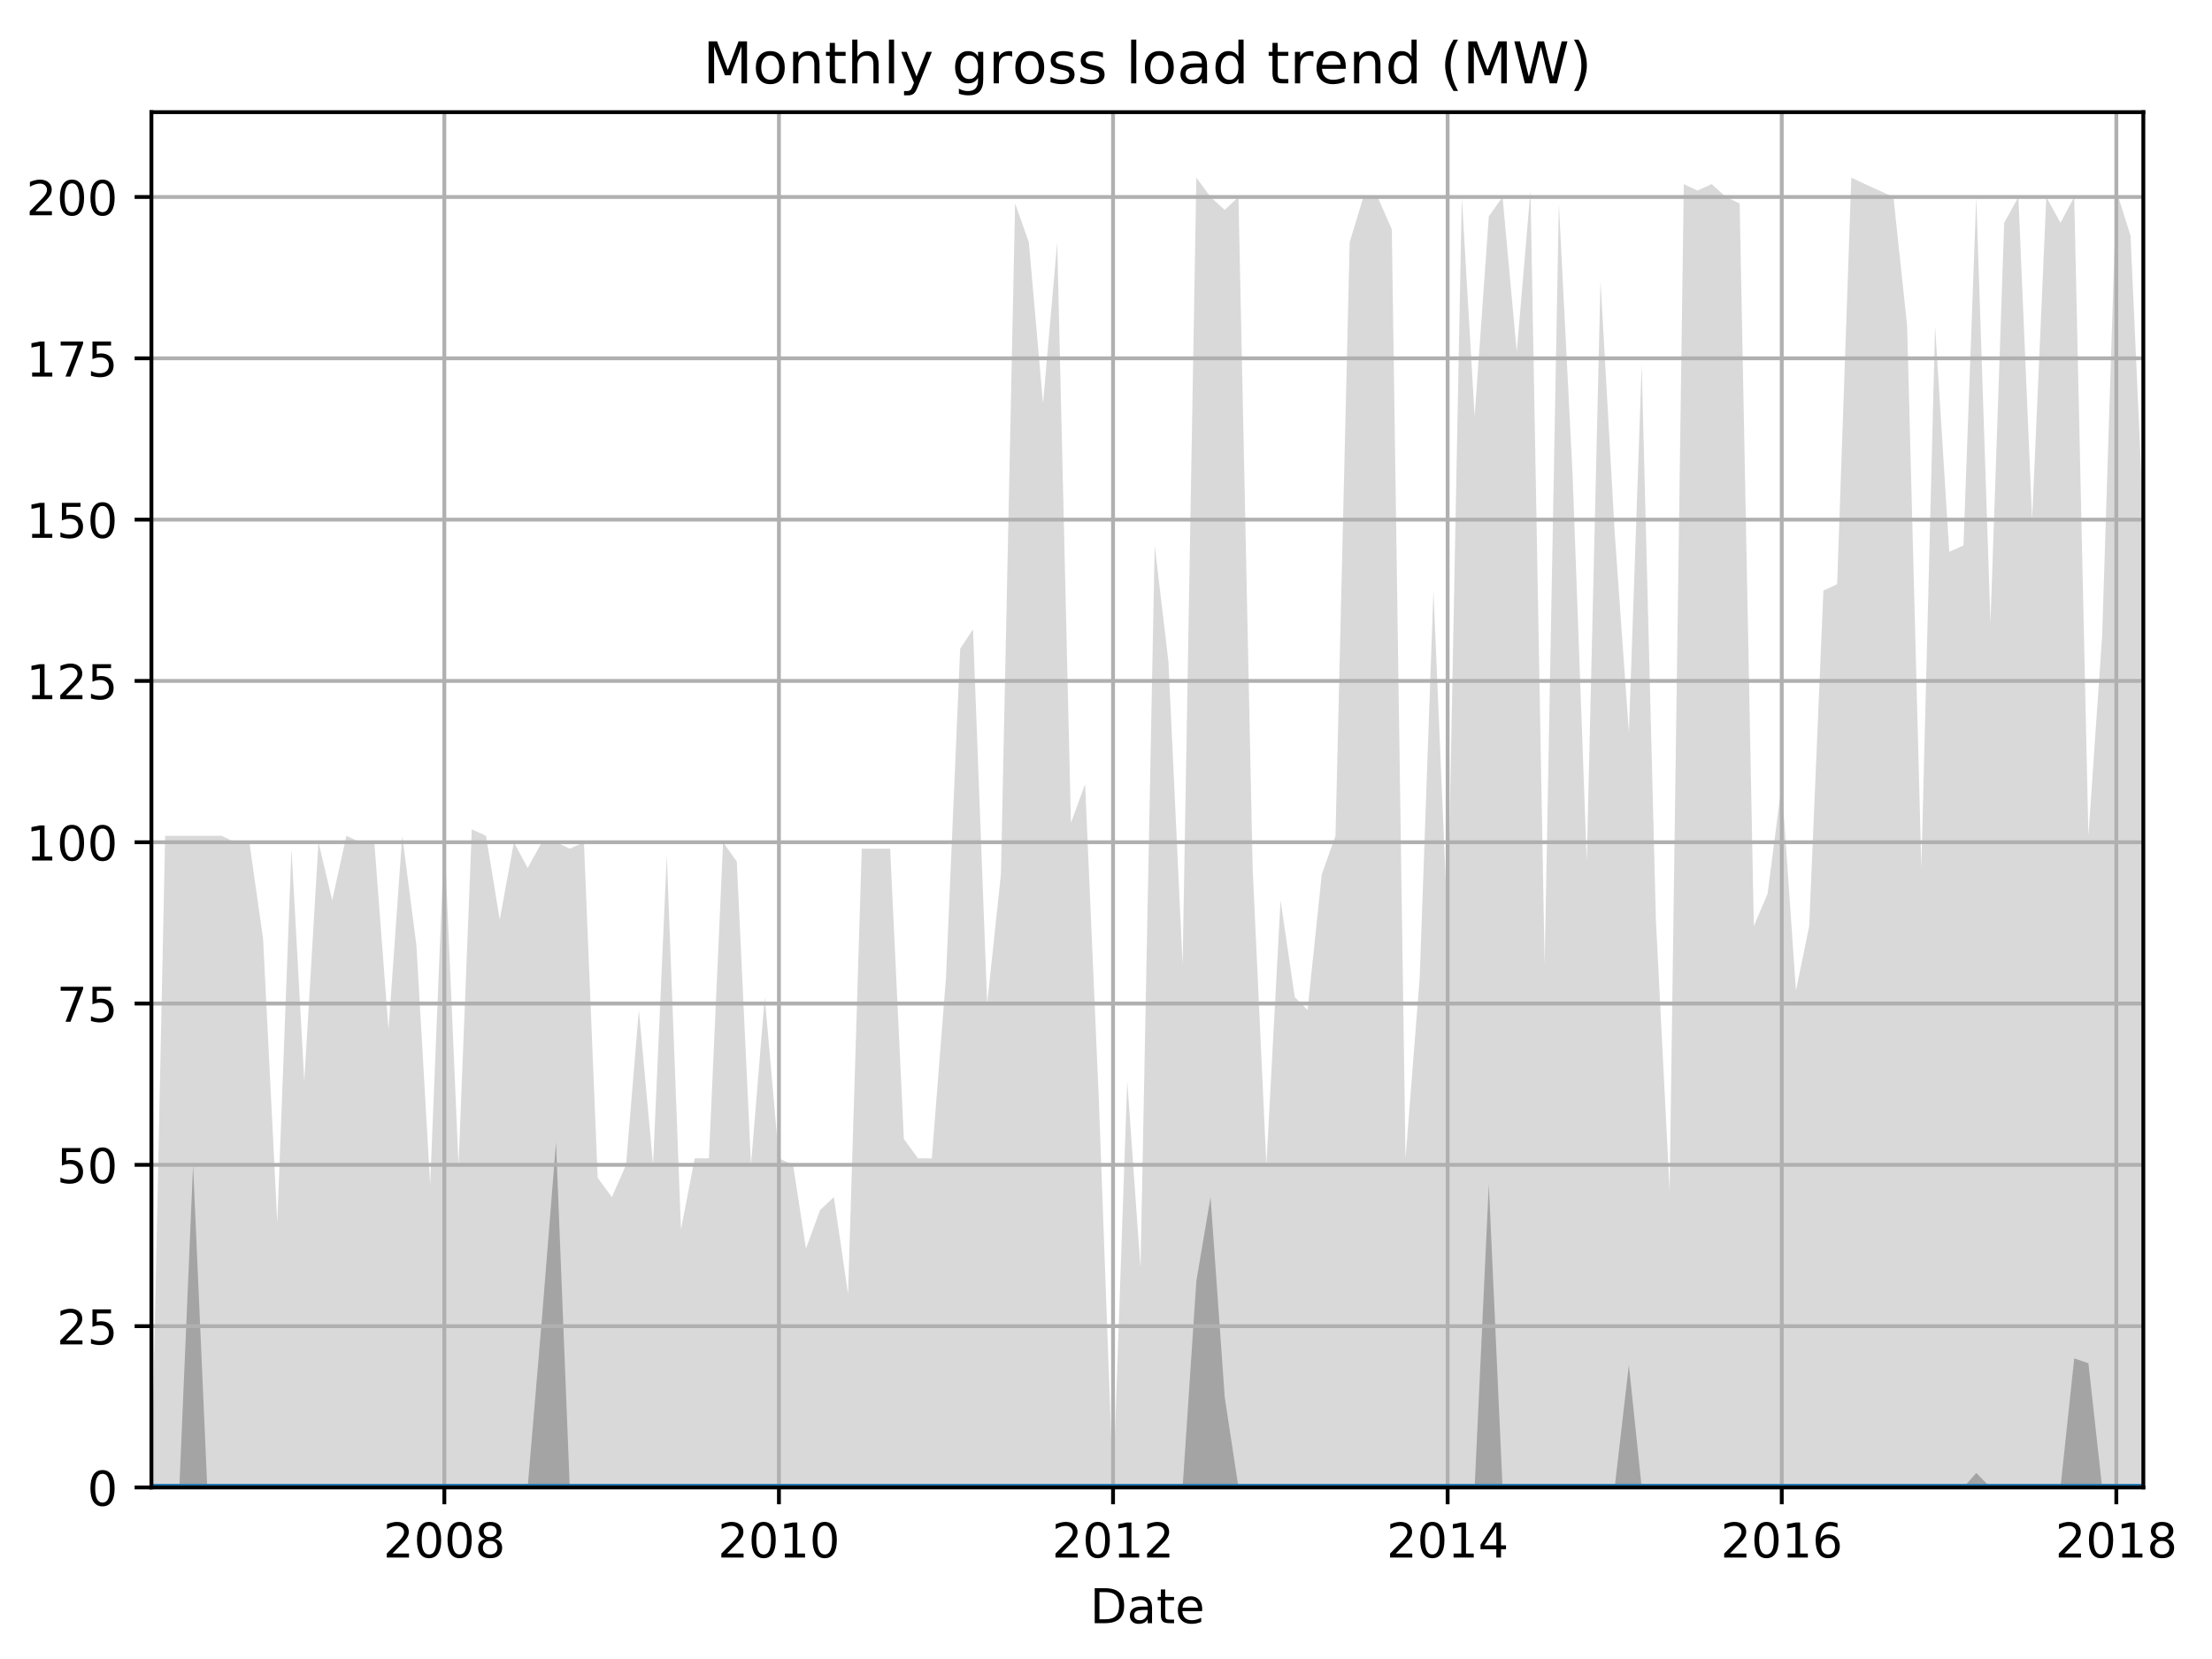 <?xml version="1.0" encoding="utf-8" standalone="no"?>
<!DOCTYPE svg PUBLIC "-//W3C//DTD SVG 1.1//EN"
  "http://www.w3.org/Graphics/SVG/1.1/DTD/svg11.dtd">
<!-- Created with matplotlib (http://matplotlib.org/) -->
<svg height="345.6pt" version="1.1" viewBox="0 0 460.8 345.6" width="460.8pt" xmlns="http://www.w3.org/2000/svg" xmlns:xlink="http://www.w3.org/1999/xlink">
 <defs>
  <style type="text/css">
*{stroke-linecap:butt;stroke-linejoin:round;}
  </style>
 </defs>
 <g id="figure_1">
  <g id="patch_1">
   <path d="M 0 345.6 
L 460.8 345.6 
L 460.8 0 
L 0 0 
z
" style="fill:none;"/>
  </g>
  <g id="axes_1">
   <g id="patch_2">
    <path d="M 31.543 309.863 
L 446.496 309.863 
L 446.496 23.365 
L 31.543 23.365 
z
" style="fill:none;"/>
   </g>
   <g id="PolyCollection_1">
    <path clip-path="url(#pfaa7cd0b8b)" d="M 31.543 309.863 
L 31.543 309.863 
L 34.403 309.863 
L 37.359 309.863 
L 40.22 309.863 
L 43.175 309.863 
L 46.131 309.863 
L 48.992 309.863 
L 51.947 309.863 
L 54.808 309.863 
L 57.764 309.863 
L 60.719 309.863 
L 63.389 309.863 
L 66.345 309.863 
L 69.205 309.863 
L 72.161 309.863 
L 75.022 309.863 
L 77.977 309.863 
L 80.933 309.863 
L 83.793 309.863 
L 86.749 309.863 
L 89.61 309.863 
L 92.565 309.863 
L 95.521 309.863 
L 98.286 309.863 
L 101.242 309.863 
L 104.103 309.863 
L 107.058 309.863 
L 109.919 309.863 
L 112.875 309.863 
L 115.83 309.863 
L 118.691 309.863 
L 121.646 309.863 
L 124.507 309.863 
L 127.463 309.863 
L 130.418 309.863 
L 133.088 309.863 
L 136.044 309.863 
L 138.904 309.863 
L 141.86 309.863 
L 144.721 309.863 
L 147.676 309.863 
L 150.632 309.863 
L 153.493 309.863 
L 156.448 309.863 
L 159.309 309.863 
L 162.265 309.863 
L 165.22 309.863 
L 167.89 309.863 
L 170.846 309.863 
L 173.706 309.863 
L 176.662 309.863 
L 179.522 309.863 
L 182.478 309.863 
L 185.434 309.863 
L 188.294 309.863 
L 191.25 309.863 
L 194.111 309.863 
L 197.066 309.863 
L 200.022 309.863 
L 202.692 309.863 
L 205.648 309.863 
L 208.508 309.863 
L 211.464 309.863 
L 214.324 309.863 
L 217.28 309.863 
L 220.236 309.863 
L 223.096 309.863 
L 226.052 309.863 
L 228.913 309.863 
L 231.868 309.863 
L 234.824 309.863 
L 237.589 309.863 
L 240.545 309.863 
L 243.405 309.863 
L 246.361 309.863 
L 249.222 309.863 
L 252.177 309.863 
L 255.133 309.863 
L 257.994 309.863 
L 260.949 309.863 
L 263.81 309.863 
L 266.766 309.863 
L 269.721 309.863 
L 272.391 309.863 
L 275.347 309.863 
L 278.207 309.863 
L 281.163 309.863 
L 284.023 309.863 
L 286.979 309.863 
L 289.935 309.863 
L 292.795 309.863 
L 295.751 309.863 
L 298.612 309.863 
L 301.567 309.863 
L 304.523 309.863 
L 307.193 309.863 
L 310.149 309.863 
L 313.009 309.863 
L 315.965 309.863 
L 318.825 309.863 
L 321.781 309.863 
L 324.737 309.863 
L 327.597 309.863 
L 330.553 309.863 
L 333.414 309.863 
L 336.369 309.863 
L 339.325 309.863 
L 341.995 309.863 
L 344.951 309.863 
L 347.811 309.863 
L 350.767 309.863 
L 353.627 309.863 
L 356.583 309.863 
L 359.539 309.863 
L 362.399 309.863 
L 365.355 309.863 
L 368.215 309.863 
L 371.171 309.863 
L 374.127 309.863 
L 376.892 309.863 
L 379.848 309.863 
L 382.708 309.863 
L 385.664 309.863 
L 388.524 309.863 
L 391.48 309.863 
L 394.436 309.863 
L 397.296 309.863 
L 400.252 309.863 
L 403.113 309.863 
L 406.068 309.863 
L 409.024 309.863 
L 411.694 309.863 
L 414.65 309.863 
L 417.51 309.863 
L 420.466 309.863 
L 423.326 309.863 
L 426.282 309.863 
L 429.238 309.863 
L 432.098 309.863 
L 435.054 309.863 
L 437.915 309.863 
L 440.87 309.863 
L 443.826 309.863 
L 446.496 309.863 
L 446.496 108.246 
L 446.496 108.246 
L 443.826 49.105 
L 440.87 39.696 
L 437.915 132.44 
L 435.054 174.108 
L 432.098 41.04 
L 429.238 46.417 
L 426.282 41.04 
L 423.326 108.246 
L 420.466 41.04 
L 417.51 46.417 
L 414.65 129.752 
L 411.694 41.04 
L 409.024 113.622 
L 406.068 114.967 
L 403.113 67.923 
L 400.252 180.828 
L 397.296 67.923 
L 394.436 41.04 
L 391.48 39.696 
L 388.524 38.352 
L 385.664 37.008 
L 382.708 121.687 
L 379.848 123.031 
L 376.892 192.925 
L 374.127 206.367 
L 371.171 163.355 
L 368.215 186.205 
L 365.355 192.925 
L 362.399 42.384 
L 359.539 41.04 
L 356.583 38.352 
L 353.627 39.696 
L 350.767 38.352 
L 347.811 248.034 
L 344.951 191.581 
L 341.995 75.987 
L 339.325 152.602 
L 336.369 110.934 
L 333.414 58.514 
L 330.553 179.484 
L 327.597 98.837 
L 324.737 42.384 
L 321.781 200.99 
L 318.825 39.696 
L 315.965 73.299 
L 313.009 41.04 
L 310.149 45.073 
L 307.193 86.74 
L 304.523 41.04 
L 301.567 192.925 
L 298.612 123.031 
L 295.751 203.678 
L 292.795 241.314 
L 289.935 47.761 
L 286.979 41.04 
L 284.023 41.04 
L 281.163 50.449 
L 278.207 174.108 
L 275.347 182.172 
L 272.391 210.399 
L 269.721 207.711 
L 266.766 187.549 
L 263.81 242.658 
L 260.949 180.828 
L 257.994 41.04 
L 255.133 43.728 
L 252.177 41.04 
L 249.222 37.008 
L 246.361 200.99 
L 243.405 137.817 
L 240.545 113.622 
L 237.589 264.164 
L 234.824 225.184 
L 231.868 309.863 
L 228.913 229.217 
L 226.052 163.355 
L 223.096 171.419 
L 220.236 50.449 
L 217.28 84.052 
L 214.324 50.449 
L 211.464 42.384 
L 208.508 182.172 
L 205.648 209.055 
L 202.692 131.096 
L 200.022 135.128 
L 197.066 203.678 
L 194.111 241.314 
L 191.25 241.314 
L 188.294 237.281 
L 185.434 176.796 
L 182.478 176.796 
L 179.522 176.796 
L 176.662 269.54 
L 173.706 249.378 
L 170.846 252.066 
L 167.89 260.131 
L 165.22 242.658 
L 162.265 241.314 
L 159.309 207.711 
L 156.448 242.658 
L 153.493 179.484 
L 150.632 175.452 
L 147.676 241.314 
L 144.721 241.314 
L 141.86 256.099 
L 138.904 178.14 
L 136.044 242.658 
L 133.088 210.399 
L 130.418 242.658 
L 127.463 249.378 
L 124.507 245.346 
L 121.646 175.452 
L 118.691 176.796 
L 115.83 175.452 
L 112.875 175.452 
L 109.919 180.828 
L 107.058 175.452 
L 104.103 191.581 
L 101.242 174.108 
L 98.286 172.764 
L 95.521 242.658 
L 92.565 174.108 
L 89.61 246.69 
L 86.749 196.958 
L 83.793 174.108 
L 80.933 214.431 
L 77.977 175.452 
L 75.022 175.452 
L 72.161 174.108 
L 69.205 187.549 
L 66.345 175.452 
L 63.389 225.184 
L 60.719 176.796 
L 57.764 254.755 
L 54.808 195.614 
L 51.947 175.452 
L 48.992 175.452 
L 46.131 174.108 
L 43.175 174.108 
L 40.22 174.108 
L 37.359 174.108 
L 34.403 174.108 
L 31.543 309.863 
z
" style="fill:#808080;fill-opacity:0.3;"/>
   </g>
   <g id="PolyCollection_2">
    <path clip-path="url(#pfaa7cd0b8b)" d="M 31.543 309.863 
L 31.543 309.863 
L 34.403 309.863 
L 37.359 309.863 
L 40.22 309.863 
L 43.175 309.863 
L 46.131 309.863 
L 48.992 309.863 
L 51.947 309.863 
L 54.808 309.863 
L 57.764 309.863 
L 60.719 309.863 
L 63.389 309.863 
L 66.345 309.863 
L 69.205 309.863 
L 72.161 309.863 
L 75.022 309.863 
L 77.977 309.863 
L 80.933 309.863 
L 83.793 309.863 
L 86.749 309.863 
L 89.61 309.863 
L 92.565 309.863 
L 95.521 309.863 
L 98.286 309.863 
L 101.242 309.863 
L 104.103 309.863 
L 107.058 309.863 
L 109.919 309.863 
L 112.875 309.863 
L 115.83 309.863 
L 118.691 309.863 
L 121.646 309.863 
L 124.507 309.863 
L 127.463 309.863 
L 130.418 309.863 
L 133.088 309.863 
L 136.044 309.863 
L 138.904 309.863 
L 141.86 309.863 
L 144.721 309.863 
L 147.676 309.863 
L 150.632 309.863 
L 153.493 309.863 
L 156.448 309.863 
L 159.309 309.863 
L 162.265 309.863 
L 165.22 309.863 
L 167.89 309.863 
L 170.846 309.863 
L 173.706 309.863 
L 176.662 309.863 
L 179.522 309.863 
L 182.478 309.863 
L 185.434 309.863 
L 188.294 309.863 
L 191.25 309.863 
L 194.111 309.863 
L 197.066 309.863 
L 200.022 309.863 
L 202.692 309.863 
L 205.648 309.863 
L 208.508 309.863 
L 211.464 309.863 
L 214.324 309.863 
L 217.28 309.863 
L 220.236 309.863 
L 223.096 309.863 
L 226.052 309.863 
L 228.913 309.863 
L 231.868 309.863 
L 234.824 309.863 
L 237.589 309.863 
L 240.545 309.863 
L 243.405 309.863 
L 246.361 309.863 
L 249.222 309.863 
L 252.177 309.863 
L 255.133 309.863 
L 257.994 309.863 
L 260.949 309.863 
L 263.81 309.863 
L 266.766 309.863 
L 269.721 309.863 
L 272.391 309.863 
L 275.347 309.863 
L 278.207 309.863 
L 281.163 309.863 
L 284.023 309.863 
L 286.979 309.863 
L 289.935 309.863 
L 292.795 309.863 
L 295.751 309.863 
L 298.612 309.863 
L 301.567 309.863 
L 304.523 309.863 
L 307.193 309.863 
L 310.149 309.863 
L 313.009 309.863 
L 315.965 309.863 
L 318.825 309.863 
L 321.781 309.863 
L 324.737 309.863 
L 327.597 309.863 
L 330.553 309.863 
L 333.414 309.863 
L 336.369 309.863 
L 339.325 309.863 
L 341.995 309.863 
L 344.951 309.863 
L 347.811 309.863 
L 350.767 309.863 
L 353.627 309.863 
L 356.583 309.863 
L 359.539 309.863 
L 362.399 309.863 
L 365.355 309.863 
L 368.215 309.863 
L 371.171 309.863 
L 374.127 309.863 
L 376.892 309.863 
L 379.848 309.863 
L 382.708 309.863 
L 385.664 309.863 
L 388.524 309.863 
L 391.48 309.863 
L 394.436 309.863 
L 397.296 309.863 
L 400.252 309.863 
L 403.113 309.863 
L 406.068 309.863 
L 409.024 309.863 
L 411.694 309.863 
L 414.65 309.863 
L 417.51 309.863 
L 420.466 309.863 
L 423.326 309.863 
L 426.282 309.863 
L 429.238 309.863 
L 432.098 309.863 
L 435.054 309.863 
L 437.915 309.863 
L 440.87 309.863 
L 443.826 309.863 
L 446.496 309.863 
L 446.496 309.863 
L 446.496 309.863 
L 443.826 309.863 
L 440.87 309.863 
L 437.915 309.863 
L 435.054 283.989 
L 432.098 282.981 
L 429.238 309.863 
L 426.282 309.863 
L 423.326 309.863 
L 420.466 309.863 
L 417.51 309.863 
L 414.65 309.863 
L 411.694 306.839 
L 409.024 309.863 
L 406.068 309.863 
L 403.113 309.863 
L 400.252 309.863 
L 397.296 309.863 
L 394.436 309.863 
L 391.48 309.863 
L 388.524 309.527 
L 385.664 309.863 
L 382.708 309.863 
L 379.848 309.863 
L 376.892 309.863 
L 374.127 309.863 
L 371.171 309.863 
L 368.215 309.863 
L 365.355 309.863 
L 362.399 309.863 
L 359.539 309.863 
L 356.583 309.863 
L 353.627 309.863 
L 350.767 309.863 
L 347.811 309.863 
L 344.951 309.863 
L 341.995 309.863 
L 339.325 284.325 
L 336.369 309.863 
L 333.414 309.863 
L 330.553 309.863 
L 327.597 309.863 
L 324.737 309.863 
L 321.781 309.863 
L 318.825 309.863 
L 315.965 309.863 
L 313.009 309.863 
L 310.149 246.69 
L 307.193 309.863 
L 304.523 309.863 
L 301.567 309.863 
L 298.612 309.863 
L 295.751 309.863 
L 292.795 309.863 
L 289.935 309.863 
L 286.979 309.863 
L 284.023 309.863 
L 281.163 309.863 
L 278.207 309.863 
L 275.347 309.863 
L 272.391 309.863 
L 269.721 309.863 
L 266.766 309.863 
L 263.81 309.863 
L 260.949 309.863 
L 257.994 309.863 
L 255.133 291.046 
L 252.177 249.378 
L 249.222 266.852 
L 246.361 309.863 
L 243.405 309.863 
L 240.545 309.863 
L 237.589 309.863 
L 234.824 309.863 
L 231.868 309.863 
L 228.913 309.863 
L 226.052 309.863 
L 223.096 309.863 
L 220.236 309.863 
L 217.28 309.863 
L 214.324 309.863 
L 211.464 309.863 
L 208.508 309.863 
L 205.648 309.863 
L 202.692 309.863 
L 200.022 309.863 
L 197.066 309.863 
L 194.111 309.863 
L 191.25 309.863 
L 188.294 309.863 
L 185.434 309.863 
L 182.478 309.863 
L 179.522 309.863 
L 176.662 309.863 
L 173.706 309.863 
L 170.846 309.863 
L 167.89 309.863 
L 165.22 309.863 
L 162.265 309.863 
L 159.309 309.863 
L 156.448 309.863 
L 153.493 309.863 
L 150.632 309.863 
L 147.676 309.863 
L 144.721 309.863 
L 141.86 309.863 
L 138.904 309.863 
L 136.044 309.863 
L 133.088 309.863 
L 130.418 309.863 
L 127.463 309.863 
L 124.507 309.863 
L 121.646 309.863 
L 118.691 309.863 
L 115.83 237.953 
L 112.875 274.916 
L 109.919 309.863 
L 107.058 309.863 
L 104.103 309.863 
L 101.242 309.863 
L 98.286 309.863 
L 95.521 309.863 
L 92.565 309.863 
L 89.61 309.863 
L 86.749 309.863 
L 83.793 309.863 
L 80.933 309.863 
L 77.977 309.863 
L 75.022 309.863 
L 72.161 309.863 
L 69.205 309.863 
L 66.345 309.863 
L 63.389 309.863 
L 60.719 309.863 
L 57.764 309.863 
L 54.808 309.863 
L 51.947 309.863 
L 48.992 309.863 
L 46.131 309.863 
L 43.175 309.863 
L 40.22 242.658 
L 37.359 309.863 
L 34.403 309.863 
L 31.543 309.863 
z
" style="fill:#808080;fill-opacity:0.6;"/>
   </g>
   <g id="matplotlib.axis_1">
    <g id="xtick_1">
     <g id="line2d_1">
      <path clip-path="url(#pfaa7cd0b8b)" d="M 92.565 309.863 
L 92.565 23.365 
" style="fill:none;stroke:#b0b0b0;stroke-linecap:square;stroke-width:0.8;"/>
     </g>
     <g id="line2d_2">
      <defs>
       <path d="M 0 0 
L 0 3.5 
" id="m86a3aa8f15" style="stroke:#000000;stroke-width:0.8;"/>
      </defs>
      <g>
       <use style="stroke:#000000;stroke-width:0.8;" x="92.565" xlink:href="#m86a3aa8f15" y="309.863"/>
      </g>
     </g>
     <g id="text_1">
      <!-- 2008 -->
      <defs>
       <path d="M 19.188 8.297 
L 53.609 8.297 
L 53.609 0 
L 7.328 0 
L 7.328 8.297 
Q 12.938 14.109 22.625 23.891 
Q 32.328 33.688 34.812 36.531 
Q 39.547 41.844 41.422 45.531 
Q 43.312 49.219 43.312 52.781 
Q 43.312 58.594 39.234 62.25 
Q 35.156 65.922 28.609 65.922 
Q 23.969 65.922 18.812 64.312 
Q 13.672 62.703 7.812 59.422 
L 7.812 69.391 
Q 13.766 71.781 18.938 73 
Q 24.125 74.219 28.422 74.219 
Q 39.75 74.219 46.484 68.547 
Q 53.219 62.891 53.219 53.422 
Q 53.219 48.922 51.531 44.891 
Q 49.859 40.875 45.406 35.406 
Q 44.188 33.984 37.641 27.219 
Q 31.109 20.453 19.188 8.297 
z
" id="DejaVuSans-32"/>
       <path d="M 31.781 66.406 
Q 24.172 66.406 20.328 58.906 
Q 16.5 51.422 16.5 36.375 
Q 16.5 21.391 20.328 13.891 
Q 24.172 6.391 31.781 6.391 
Q 39.453 6.391 43.281 13.891 
Q 47.125 21.391 47.125 36.375 
Q 47.125 51.422 43.281 58.906 
Q 39.453 66.406 31.781 66.406 
z
M 31.781 74.219 
Q 44.047 74.219 50.516 64.516 
Q 56.984 54.828 56.984 36.375 
Q 56.984 17.969 50.516 8.266 
Q 44.047 -1.422 31.781 -1.422 
Q 19.531 -1.422 13.062 8.266 
Q 6.594 17.969 6.594 36.375 
Q 6.594 54.828 13.062 64.516 
Q 19.531 74.219 31.781 74.219 
z
" id="DejaVuSans-30"/>
       <path d="M 31.781 34.625 
Q 24.75 34.625 20.719 30.859 
Q 16.703 27.094 16.703 20.516 
Q 16.703 13.922 20.719 10.156 
Q 24.75 6.391 31.781 6.391 
Q 38.812 6.391 42.859 10.172 
Q 46.922 13.969 46.922 20.516 
Q 46.922 27.094 42.891 30.859 
Q 38.875 34.625 31.781 34.625 
z
M 21.922 38.812 
Q 15.578 40.375 12.031 44.719 
Q 8.5 49.078 8.5 55.328 
Q 8.5 64.062 14.719 69.141 
Q 20.953 74.219 31.781 74.219 
Q 42.672 74.219 48.875 69.141 
Q 55.078 64.062 55.078 55.328 
Q 55.078 49.078 51.531 44.719 
Q 48 40.375 41.703 38.812 
Q 48.828 37.156 52.797 32.312 
Q 56.781 27.484 56.781 20.516 
Q 56.781 9.906 50.312 4.234 
Q 43.844 -1.422 31.781 -1.422 
Q 19.734 -1.422 13.25 4.234 
Q 6.781 9.906 6.781 20.516 
Q 6.781 27.484 10.781 32.312 
Q 14.797 37.156 21.922 38.812 
z
M 18.312 54.391 
Q 18.312 48.734 21.844 45.562 
Q 25.391 42.391 31.781 42.391 
Q 38.141 42.391 41.719 45.562 
Q 45.312 48.734 45.312 54.391 
Q 45.312 60.062 41.719 63.234 
Q 38.141 66.406 31.781 66.406 
Q 25.391 66.406 21.844 63.234 
Q 18.312 60.062 18.312 54.391 
z
" id="DejaVuSans-38"/>
      </defs>
      <g transform="translate(79.84 324.462)scale(0.1 -0.1)">
       <use xlink:href="#DejaVuSans-32"/>
       <use x="63.623" xlink:href="#DejaVuSans-30"/>
       <use x="127.246" xlink:href="#DejaVuSans-30"/>
       <use x="190.869" xlink:href="#DejaVuSans-38"/>
      </g>
     </g>
    </g>
    <g id="xtick_2">
     <g id="line2d_3">
      <path clip-path="url(#pfaa7cd0b8b)" d="M 162.265 309.863 
L 162.265 23.365 
" style="fill:none;stroke:#b0b0b0;stroke-linecap:square;stroke-width:0.8;"/>
     </g>
     <g id="line2d_4">
      <g>
       <use style="stroke:#000000;stroke-width:0.8;" x="162.265" xlink:href="#m86a3aa8f15" y="309.863"/>
      </g>
     </g>
     <g id="text_2">
      <!-- 2010 -->
      <defs>
       <path d="M 12.406 8.297 
L 28.516 8.297 
L 28.516 63.922 
L 10.984 60.406 
L 10.984 69.391 
L 28.422 72.906 
L 38.281 72.906 
L 38.281 8.297 
L 54.391 8.297 
L 54.391 0 
L 12.406 0 
z
" id="DejaVuSans-31"/>
      </defs>
      <g transform="translate(149.54 324.462)scale(0.1 -0.1)">
       <use xlink:href="#DejaVuSans-32"/>
       <use x="63.623" xlink:href="#DejaVuSans-30"/>
       <use x="127.246" xlink:href="#DejaVuSans-31"/>
       <use x="190.869" xlink:href="#DejaVuSans-30"/>
      </g>
     </g>
    </g>
    <g id="xtick_3">
     <g id="line2d_5">
      <path clip-path="url(#pfaa7cd0b8b)" d="M 231.868 309.863 
L 231.868 23.365 
" style="fill:none;stroke:#b0b0b0;stroke-linecap:square;stroke-width:0.8;"/>
     </g>
     <g id="line2d_6">
      <g>
       <use style="stroke:#000000;stroke-width:0.8;" x="231.868" xlink:href="#m86a3aa8f15" y="309.863"/>
      </g>
     </g>
     <g id="text_3">
      <!-- 2012 -->
      <g transform="translate(219.143 324.462)scale(0.1 -0.1)">
       <use xlink:href="#DejaVuSans-32"/>
       <use x="63.623" xlink:href="#DejaVuSans-30"/>
       <use x="127.246" xlink:href="#DejaVuSans-31"/>
       <use x="190.869" xlink:href="#DejaVuSans-32"/>
      </g>
     </g>
    </g>
    <g id="xtick_4">
     <g id="line2d_7">
      <path clip-path="url(#pfaa7cd0b8b)" d="M 301.567 309.863 
L 301.567 23.365 
" style="fill:none;stroke:#b0b0b0;stroke-linecap:square;stroke-width:0.8;"/>
     </g>
     <g id="line2d_8">
      <g>
       <use style="stroke:#000000;stroke-width:0.8;" x="301.567" xlink:href="#m86a3aa8f15" y="309.863"/>
      </g>
     </g>
     <g id="text_4">
      <!-- 2014 -->
      <defs>
       <path d="M 37.797 64.312 
L 12.891 25.391 
L 37.797 25.391 
z
M 35.203 72.906 
L 47.609 72.906 
L 47.609 25.391 
L 58.016 25.391 
L 58.016 17.188 
L 47.609 17.188 
L 47.609 0 
L 37.797 0 
L 37.797 17.188 
L 4.891 17.188 
L 4.891 26.703 
z
" id="DejaVuSans-34"/>
      </defs>
      <g transform="translate(288.842 324.462)scale(0.1 -0.1)">
       <use xlink:href="#DejaVuSans-32"/>
       <use x="63.623" xlink:href="#DejaVuSans-30"/>
       <use x="127.246" xlink:href="#DejaVuSans-31"/>
       <use x="190.869" xlink:href="#DejaVuSans-34"/>
      </g>
     </g>
    </g>
    <g id="xtick_5">
     <g id="line2d_9">
      <path clip-path="url(#pfaa7cd0b8b)" d="M 371.171 309.863 
L 371.171 23.365 
" style="fill:none;stroke:#b0b0b0;stroke-linecap:square;stroke-width:0.8;"/>
     </g>
     <g id="line2d_10">
      <g>
       <use style="stroke:#000000;stroke-width:0.8;" x="371.171" xlink:href="#m86a3aa8f15" y="309.863"/>
      </g>
     </g>
     <g id="text_5">
      <!-- 2016 -->
      <defs>
       <path d="M 33.016 40.375 
Q 26.375 40.375 22.484 35.828 
Q 18.609 31.297 18.609 23.391 
Q 18.609 15.531 22.484 10.953 
Q 26.375 6.391 33.016 6.391 
Q 39.656 6.391 43.531 10.953 
Q 47.406 15.531 47.406 23.391 
Q 47.406 31.297 43.531 35.828 
Q 39.656 40.375 33.016 40.375 
z
M 52.594 71.297 
L 52.594 62.312 
Q 48.875 64.062 45.094 64.984 
Q 41.312 65.922 37.594 65.922 
Q 27.828 65.922 22.672 59.328 
Q 17.531 52.734 16.797 39.406 
Q 19.672 43.656 24.016 45.922 
Q 28.375 48.188 33.594 48.188 
Q 44.578 48.188 50.953 41.516 
Q 57.328 34.859 57.328 23.391 
Q 57.328 12.156 50.688 5.359 
Q 44.047 -1.422 33.016 -1.422 
Q 20.359 -1.422 13.672 8.266 
Q 6.984 17.969 6.984 36.375 
Q 6.984 53.656 15.188 63.938 
Q 23.391 74.219 37.203 74.219 
Q 40.922 74.219 44.703 73.484 
Q 48.484 72.75 52.594 71.297 
z
" id="DejaVuSans-36"/>
      </defs>
      <g transform="translate(358.446 324.462)scale(0.1 -0.1)">
       <use xlink:href="#DejaVuSans-32"/>
       <use x="63.623" xlink:href="#DejaVuSans-30"/>
       <use x="127.246" xlink:href="#DejaVuSans-31"/>
       <use x="190.869" xlink:href="#DejaVuSans-36"/>
      </g>
     </g>
    </g>
    <g id="xtick_6">
     <g id="line2d_11">
      <path clip-path="url(#pfaa7cd0b8b)" d="M 440.87 309.863 
L 440.87 23.365 
" style="fill:none;stroke:#b0b0b0;stroke-linecap:square;stroke-width:0.8;"/>
     </g>
     <g id="line2d_12">
      <g>
       <use style="stroke:#000000;stroke-width:0.8;" x="440.87" xlink:href="#m86a3aa8f15" y="309.863"/>
      </g>
     </g>
     <g id="text_6">
      <!-- 2018 -->
      <g transform="translate(428.145 324.462)scale(0.1 -0.1)">
       <use xlink:href="#DejaVuSans-32"/>
       <use x="63.623" xlink:href="#DejaVuSans-30"/>
       <use x="127.246" xlink:href="#DejaVuSans-31"/>
       <use x="190.869" xlink:href="#DejaVuSans-38"/>
      </g>
     </g>
    </g>
    <g id="text_7">
     <!-- Date -->
     <defs>
      <path d="M 19.672 64.797 
L 19.672 8.109 
L 31.594 8.109 
Q 46.688 8.109 53.688 14.938 
Q 60.688 21.781 60.688 36.531 
Q 60.688 51.172 53.688 57.984 
Q 46.688 64.797 31.594 64.797 
z
M 9.812 72.906 
L 30.078 72.906 
Q 51.266 72.906 61.172 64.094 
Q 71.094 55.281 71.094 36.531 
Q 71.094 17.672 61.125 8.828 
Q 51.172 0 30.078 0 
L 9.812 0 
z
" id="DejaVuSans-44"/>
      <path d="M 34.281 27.484 
Q 23.391 27.484 19.188 25 
Q 14.984 22.516 14.984 16.5 
Q 14.984 11.719 18.141 8.906 
Q 21.297 6.109 26.703 6.109 
Q 34.188 6.109 38.703 11.406 
Q 43.219 16.703 43.219 25.484 
L 43.219 27.484 
z
M 52.203 31.203 
L 52.203 0 
L 43.219 0 
L 43.219 8.297 
Q 40.141 3.328 35.547 0.953 
Q 30.953 -1.422 24.312 -1.422 
Q 15.922 -1.422 10.953 3.297 
Q 6 8.016 6 15.922 
Q 6 25.141 12.172 29.828 
Q 18.359 34.516 30.609 34.516 
L 43.219 34.516 
L 43.219 35.406 
Q 43.219 41.609 39.141 45 
Q 35.062 48.391 27.688 48.391 
Q 23 48.391 18.547 47.266 
Q 14.109 46.141 10.016 43.891 
L 10.016 52.203 
Q 14.938 54.109 19.578 55.047 
Q 24.219 56 28.609 56 
Q 40.484 56 46.344 49.844 
Q 52.203 43.703 52.203 31.203 
z
" id="DejaVuSans-61"/>
      <path d="M 18.312 70.219 
L 18.312 54.688 
L 36.812 54.688 
L 36.812 47.703 
L 18.312 47.703 
L 18.312 18.016 
Q 18.312 11.328 20.141 9.422 
Q 21.969 7.516 27.594 7.516 
L 36.812 7.516 
L 36.812 0 
L 27.594 0 
Q 17.188 0 13.234 3.875 
Q 9.281 7.766 9.281 18.016 
L 9.281 47.703 
L 2.688 47.703 
L 2.688 54.688 
L 9.281 54.688 
L 9.281 70.219 
z
" id="DejaVuSans-74"/>
      <path d="M 56.203 29.594 
L 56.203 25.203 
L 14.891 25.203 
Q 15.484 15.922 20.484 11.062 
Q 25.484 6.203 34.422 6.203 
Q 39.594 6.203 44.453 7.469 
Q 49.312 8.734 54.109 11.281 
L 54.109 2.781 
Q 49.266 0.734 44.188 -0.344 
Q 39.109 -1.422 33.891 -1.422 
Q 20.797 -1.422 13.156 6.188 
Q 5.516 13.812 5.516 26.812 
Q 5.516 40.234 12.766 48.109 
Q 20.016 56 32.328 56 
Q 43.359 56 49.781 48.891 
Q 56.203 41.797 56.203 29.594 
z
M 47.219 32.234 
Q 47.125 39.594 43.094 43.984 
Q 39.062 48.391 32.422 48.391 
Q 24.906 48.391 20.391 44.141 
Q 15.875 39.891 15.188 32.172 
z
" id="DejaVuSans-65"/>
     </defs>
     <g transform="translate(227.069 338.14)scale(0.1 -0.1)">
      <use xlink:href="#DejaVuSans-44"/>
      <use x="77.002" xlink:href="#DejaVuSans-61"/>
      <use x="138.281" xlink:href="#DejaVuSans-74"/>
      <use x="177.49" xlink:href="#DejaVuSans-65"/>
     </g>
    </g>
   </g>
   <g id="matplotlib.axis_2">
    <g id="ytick_1">
     <g id="line2d_13">
      <path clip-path="url(#pfaa7cd0b8b)" d="M 31.543 309.863 
L 446.496 309.863 
" style="fill:none;stroke:#b0b0b0;stroke-linecap:square;stroke-width:0.8;"/>
     </g>
     <g id="line2d_14">
      <defs>
       <path d="M 0 0 
L -3.5 0 
" id="m86b3a71dc8" style="stroke:#000000;stroke-width:0.8;"/>
      </defs>
      <g>
       <use style="stroke:#000000;stroke-width:0.8;" x="31.543" xlink:href="#m86b3a71dc8" y="309.863"/>
      </g>
     </g>
     <g id="text_8">
      <!-- 0 -->
      <g transform="translate(18.18 313.663)scale(0.1 -0.1)">
       <use xlink:href="#DejaVuSans-30"/>
      </g>
     </g>
    </g>
    <g id="ytick_2">
     <g id="line2d_15">
      <path clip-path="url(#pfaa7cd0b8b)" d="M 31.543 276.261 
L 446.496 276.261 
" style="fill:none;stroke:#b0b0b0;stroke-linecap:square;stroke-width:0.8;"/>
     </g>
     <g id="line2d_16">
      <g>
       <use style="stroke:#000000;stroke-width:0.8;" x="31.543" xlink:href="#m86b3a71dc8" y="276.261"/>
      </g>
     </g>
     <g id="text_9">
      <!-- 25 -->
      <defs>
       <path d="M 10.797 72.906 
L 49.516 72.906 
L 49.516 64.594 
L 19.828 64.594 
L 19.828 46.734 
Q 21.969 47.469 24.109 47.828 
Q 26.266 48.188 28.422 48.188 
Q 40.625 48.188 47.75 41.5 
Q 54.891 34.812 54.891 23.391 
Q 54.891 11.625 47.562 5.094 
Q 40.234 -1.422 26.906 -1.422 
Q 22.312 -1.422 17.547 -0.641 
Q 12.797 0.141 7.719 1.703 
L 7.719 11.625 
Q 12.109 9.234 16.797 8.062 
Q 21.484 6.891 26.703 6.891 
Q 35.156 6.891 40.078 11.328 
Q 45.016 15.766 45.016 23.391 
Q 45.016 31 40.078 35.438 
Q 35.156 39.891 26.703 39.891 
Q 22.75 39.891 18.812 39.016 
Q 14.891 38.141 10.797 36.281 
z
" id="DejaVuSans-35"/>
      </defs>
      <g transform="translate(11.818 280.06)scale(0.1 -0.1)">
       <use xlink:href="#DejaVuSans-32"/>
       <use x="63.623" xlink:href="#DejaVuSans-35"/>
      </g>
     </g>
    </g>
    <g id="ytick_3">
     <g id="line2d_17">
      <path clip-path="url(#pfaa7cd0b8b)" d="M 31.543 242.658 
L 446.496 242.658 
" style="fill:none;stroke:#b0b0b0;stroke-linecap:square;stroke-width:0.8;"/>
     </g>
     <g id="line2d_18">
      <g>
       <use style="stroke:#000000;stroke-width:0.8;" x="31.543" xlink:href="#m86b3a71dc8" y="242.658"/>
      </g>
     </g>
     <g id="text_10">
      <!-- 50 -->
      <g transform="translate(11.818 246.457)scale(0.1 -0.1)">
       <use xlink:href="#DejaVuSans-35"/>
       <use x="63.623" xlink:href="#DejaVuSans-30"/>
      </g>
     </g>
    </g>
    <g id="ytick_4">
     <g id="line2d_19">
      <path clip-path="url(#pfaa7cd0b8b)" d="M 31.543 209.055 
L 446.496 209.055 
" style="fill:none;stroke:#b0b0b0;stroke-linecap:square;stroke-width:0.8;"/>
     </g>
     <g id="line2d_20">
      <g>
       <use style="stroke:#000000;stroke-width:0.8;" x="31.543" xlink:href="#m86b3a71dc8" y="209.055"/>
      </g>
     </g>
     <g id="text_11">
      <!-- 75 -->
      <defs>
       <path d="M 8.203 72.906 
L 55.078 72.906 
L 55.078 68.703 
L 28.609 0 
L 18.312 0 
L 43.219 64.594 
L 8.203 64.594 
z
" id="DejaVuSans-37"/>
      </defs>
      <g transform="translate(11.818 212.854)scale(0.1 -0.1)">
       <use xlink:href="#DejaVuSans-37"/>
       <use x="63.623" xlink:href="#DejaVuSans-35"/>
      </g>
     </g>
    </g>
    <g id="ytick_5">
     <g id="line2d_21">
      <path clip-path="url(#pfaa7cd0b8b)" d="M 31.543 175.452 
L 446.496 175.452 
" style="fill:none;stroke:#b0b0b0;stroke-linecap:square;stroke-width:0.8;"/>
     </g>
     <g id="line2d_22">
      <g>
       <use style="stroke:#000000;stroke-width:0.8;" x="31.543" xlink:href="#m86b3a71dc8" y="175.452"/>
      </g>
     </g>
     <g id="text_12">
      <!-- 100 -->
      <g transform="translate(5.455 179.251)scale(0.1 -0.1)">
       <use xlink:href="#DejaVuSans-31"/>
       <use x="63.623" xlink:href="#DejaVuSans-30"/>
       <use x="127.246" xlink:href="#DejaVuSans-30"/>
      </g>
     </g>
    </g>
    <g id="ytick_6">
     <g id="line2d_23">
      <path clip-path="url(#pfaa7cd0b8b)" d="M 31.543 141.849 
L 446.496 141.849 
" style="fill:none;stroke:#b0b0b0;stroke-linecap:square;stroke-width:0.8;"/>
     </g>
     <g id="line2d_24">
      <g>
       <use style="stroke:#000000;stroke-width:0.8;" x="31.543" xlink:href="#m86b3a71dc8" y="141.849"/>
      </g>
     </g>
     <g id="text_13">
      <!-- 125 -->
      <g transform="translate(5.455 145.648)scale(0.1 -0.1)">
       <use xlink:href="#DejaVuSans-31"/>
       <use x="63.623" xlink:href="#DejaVuSans-32"/>
       <use x="127.246" xlink:href="#DejaVuSans-35"/>
      </g>
     </g>
    </g>
    <g id="ytick_7">
     <g id="line2d_25">
      <path clip-path="url(#pfaa7cd0b8b)" d="M 31.543 108.246 
L 446.496 108.246 
" style="fill:none;stroke:#b0b0b0;stroke-linecap:square;stroke-width:0.8;"/>
     </g>
     <g id="line2d_26">
      <g>
       <use style="stroke:#000000;stroke-width:0.8;" x="31.543" xlink:href="#m86b3a71dc8" y="108.246"/>
      </g>
     </g>
     <g id="text_14">
      <!-- 150 -->
      <g transform="translate(5.455 112.045)scale(0.1 -0.1)">
       <use xlink:href="#DejaVuSans-31"/>
       <use x="63.623" xlink:href="#DejaVuSans-35"/>
       <use x="127.246" xlink:href="#DejaVuSans-30"/>
      </g>
     </g>
    </g>
    <g id="ytick_8">
     <g id="line2d_27">
      <path clip-path="url(#pfaa7cd0b8b)" d="M 31.543 74.643 
L 446.496 74.643 
" style="fill:none;stroke:#b0b0b0;stroke-linecap:square;stroke-width:0.8;"/>
     </g>
     <g id="line2d_28">
      <g>
       <use style="stroke:#000000;stroke-width:0.8;" x="31.543" xlink:href="#m86b3a71dc8" y="74.643"/>
      </g>
     </g>
     <g id="text_15">
      <!-- 175 -->
      <g transform="translate(5.455 78.442)scale(0.1 -0.1)">
       <use xlink:href="#DejaVuSans-31"/>
       <use x="63.623" xlink:href="#DejaVuSans-37"/>
       <use x="127.246" xlink:href="#DejaVuSans-35"/>
      </g>
     </g>
    </g>
    <g id="ytick_9">
     <g id="line2d_29">
      <path clip-path="url(#pfaa7cd0b8b)" d="M 31.543 41.04 
L 446.496 41.04 
" style="fill:none;stroke:#b0b0b0;stroke-linecap:square;stroke-width:0.8;"/>
     </g>
     <g id="line2d_30">
      <g>
       <use style="stroke:#000000;stroke-width:0.8;" x="31.543" xlink:href="#m86b3a71dc8" y="41.04"/>
      </g>
     </g>
     <g id="text_16">
      <!-- 200 -->
      <g transform="translate(5.455 44.839)scale(0.1 -0.1)">
       <use xlink:href="#DejaVuSans-32"/>
       <use x="63.623" xlink:href="#DejaVuSans-30"/>
       <use x="127.246" xlink:href="#DejaVuSans-30"/>
      </g>
     </g>
    </g>
   </g>
   <g id="line2d_31">
    <path clip-path="url(#pfaa7cd0b8b)" d="M 31.543 309.863 
L 446.496 309.863 
L 446.496 309.863 
" style="fill:none;stroke:#1f77b4;stroke-linecap:square;stroke-width:1.5;"/>
   </g>
   <g id="patch_3">
    <path d="M 31.543 309.863 
L 31.543 23.365 
" style="fill:none;stroke:#000000;stroke-linecap:square;stroke-linejoin:miter;stroke-width:0.8;"/>
   </g>
   <g id="patch_4">
    <path d="M 446.496 309.863 
L 446.496 23.365 
" style="fill:none;stroke:#000000;stroke-linecap:square;stroke-linejoin:miter;stroke-width:0.8;"/>
   </g>
   <g id="patch_5">
    <path d="M 31.543 309.863 
L 446.496 309.863 
" style="fill:none;stroke:#000000;stroke-linecap:square;stroke-linejoin:miter;stroke-width:0.8;"/>
   </g>
   <g id="patch_6">
    <path d="M 31.543 23.365 
L 446.496 23.365 
" style="fill:none;stroke:#000000;stroke-linecap:square;stroke-linejoin:miter;stroke-width:0.8;"/>
   </g>
   <g id="text_17">
    <!-- Monthly gross load trend (MW) -->
    <defs>
     <path d="M 9.812 72.906 
L 24.516 72.906 
L 43.109 23.297 
L 61.812 72.906 
L 76.516 72.906 
L 76.516 0 
L 66.891 0 
L 66.891 64.016 
L 48.094 14.016 
L 38.188 14.016 
L 19.391 64.016 
L 19.391 0 
L 9.812 0 
z
" id="DejaVuSans-4d"/>
     <path d="M 30.609 48.391 
Q 23.391 48.391 19.188 42.75 
Q 14.984 37.109 14.984 27.297 
Q 14.984 17.484 19.156 11.844 
Q 23.344 6.203 30.609 6.203 
Q 37.797 6.203 41.984 11.859 
Q 46.188 17.531 46.188 27.297 
Q 46.188 37.016 41.984 42.703 
Q 37.797 48.391 30.609 48.391 
z
M 30.609 56 
Q 42.328 56 49.016 48.375 
Q 55.719 40.766 55.719 27.297 
Q 55.719 13.875 49.016 6.219 
Q 42.328 -1.422 30.609 -1.422 
Q 18.844 -1.422 12.172 6.219 
Q 5.516 13.875 5.516 27.297 
Q 5.516 40.766 12.172 48.375 
Q 18.844 56 30.609 56 
z
" id="DejaVuSans-6f"/>
     <path d="M 54.891 33.016 
L 54.891 0 
L 45.906 0 
L 45.906 32.719 
Q 45.906 40.484 42.875 44.328 
Q 39.844 48.188 33.797 48.188 
Q 26.516 48.188 22.312 43.547 
Q 18.109 38.922 18.109 30.906 
L 18.109 0 
L 9.078 0 
L 9.078 54.688 
L 18.109 54.688 
L 18.109 46.188 
Q 21.344 51.125 25.703 53.562 
Q 30.078 56 35.797 56 
Q 45.219 56 50.047 50.172 
Q 54.891 44.344 54.891 33.016 
z
" id="DejaVuSans-6e"/>
     <path d="M 54.891 33.016 
L 54.891 0 
L 45.906 0 
L 45.906 32.719 
Q 45.906 40.484 42.875 44.328 
Q 39.844 48.188 33.797 48.188 
Q 26.516 48.188 22.312 43.547 
Q 18.109 38.922 18.109 30.906 
L 18.109 0 
L 9.078 0 
L 9.078 75.984 
L 18.109 75.984 
L 18.109 46.188 
Q 21.344 51.125 25.703 53.562 
Q 30.078 56 35.797 56 
Q 45.219 56 50.047 50.172 
Q 54.891 44.344 54.891 33.016 
z
" id="DejaVuSans-68"/>
     <path d="M 9.422 75.984 
L 18.406 75.984 
L 18.406 0 
L 9.422 0 
z
" id="DejaVuSans-6c"/>
     <path d="M 32.172 -5.078 
Q 28.375 -14.844 24.75 -17.812 
Q 21.141 -20.797 15.094 -20.797 
L 7.906 -20.797 
L 7.906 -13.281 
L 13.188 -13.281 
Q 16.891 -13.281 18.938 -11.516 
Q 21 -9.766 23.484 -3.219 
L 25.094 0.875 
L 2.984 54.688 
L 12.5 54.688 
L 29.594 11.922 
L 46.688 54.688 
L 56.203 54.688 
z
" id="DejaVuSans-79"/>
     <path id="DejaVuSans-20"/>
     <path d="M 45.406 27.984 
Q 45.406 37.75 41.375 43.109 
Q 37.359 48.484 30.078 48.484 
Q 22.859 48.484 18.828 43.109 
Q 14.797 37.75 14.797 27.984 
Q 14.797 18.266 18.828 12.891 
Q 22.859 7.516 30.078 7.516 
Q 37.359 7.516 41.375 12.891 
Q 45.406 18.266 45.406 27.984 
z
M 54.391 6.781 
Q 54.391 -7.172 48.188 -13.984 
Q 42 -20.797 29.203 -20.797 
Q 24.469 -20.797 20.266 -20.094 
Q 16.062 -19.391 12.109 -17.922 
L 12.109 -9.188 
Q 16.062 -11.328 19.922 -12.344 
Q 23.781 -13.375 27.781 -13.375 
Q 36.625 -13.375 41.016 -8.766 
Q 45.406 -4.156 45.406 5.172 
L 45.406 9.625 
Q 42.625 4.781 38.281 2.391 
Q 33.938 0 27.875 0 
Q 17.828 0 11.672 7.656 
Q 5.516 15.328 5.516 27.984 
Q 5.516 40.672 11.672 48.328 
Q 17.828 56 27.875 56 
Q 33.938 56 38.281 53.609 
Q 42.625 51.219 45.406 46.391 
L 45.406 54.688 
L 54.391 54.688 
z
" id="DejaVuSans-67"/>
     <path d="M 41.109 46.297 
Q 39.594 47.172 37.812 47.578 
Q 36.031 48 33.891 48 
Q 26.266 48 22.188 43.047 
Q 18.109 38.094 18.109 28.812 
L 18.109 0 
L 9.078 0 
L 9.078 54.688 
L 18.109 54.688 
L 18.109 46.188 
Q 20.953 51.172 25.484 53.578 
Q 30.031 56 36.531 56 
Q 37.453 56 38.578 55.875 
Q 39.703 55.766 41.062 55.516 
z
" id="DejaVuSans-72"/>
     <path d="M 44.281 53.078 
L 44.281 44.578 
Q 40.484 46.531 36.375 47.5 
Q 32.281 48.484 27.875 48.484 
Q 21.188 48.484 17.844 46.438 
Q 14.5 44.391 14.5 40.281 
Q 14.5 37.156 16.891 35.375 
Q 19.281 33.594 26.516 31.984 
L 29.594 31.297 
Q 39.156 29.25 43.188 25.516 
Q 47.219 21.781 47.219 15.094 
Q 47.219 7.469 41.188 3.016 
Q 35.156 -1.422 24.609 -1.422 
Q 20.219 -1.422 15.453 -0.562 
Q 10.688 0.297 5.422 2 
L 5.422 11.281 
Q 10.406 8.688 15.234 7.391 
Q 20.062 6.109 24.812 6.109 
Q 31.156 6.109 34.562 8.281 
Q 37.984 10.453 37.984 14.406 
Q 37.984 18.062 35.516 20.016 
Q 33.062 21.969 24.703 23.781 
L 21.578 24.516 
Q 13.234 26.266 9.516 29.906 
Q 5.812 33.547 5.812 39.891 
Q 5.812 47.609 11.281 51.797 
Q 16.75 56 26.812 56 
Q 31.781 56 36.172 55.266 
Q 40.578 54.547 44.281 53.078 
z
" id="DejaVuSans-73"/>
     <path d="M 45.406 46.391 
L 45.406 75.984 
L 54.391 75.984 
L 54.391 0 
L 45.406 0 
L 45.406 8.203 
Q 42.578 3.328 38.25 0.953 
Q 33.938 -1.422 27.875 -1.422 
Q 17.969 -1.422 11.734 6.484 
Q 5.516 14.406 5.516 27.297 
Q 5.516 40.188 11.734 48.094 
Q 17.969 56 27.875 56 
Q 33.938 56 38.25 53.625 
Q 42.578 51.266 45.406 46.391 
z
M 14.797 27.297 
Q 14.797 17.391 18.875 11.75 
Q 22.953 6.109 30.078 6.109 
Q 37.203 6.109 41.297 11.75 
Q 45.406 17.391 45.406 27.297 
Q 45.406 37.203 41.297 42.844 
Q 37.203 48.484 30.078 48.484 
Q 22.953 48.484 18.875 42.844 
Q 14.797 37.203 14.797 27.297 
z
" id="DejaVuSans-64"/>
     <path d="M 31 75.875 
Q 24.469 64.656 21.281 53.656 
Q 18.109 42.672 18.109 31.391 
Q 18.109 20.125 21.312 9.062 
Q 24.516 -2 31 -13.188 
L 23.188 -13.188 
Q 15.875 -1.703 12.234 9.375 
Q 8.594 20.453 8.594 31.391 
Q 8.594 42.281 12.203 53.312 
Q 15.828 64.359 23.188 75.875 
z
" id="DejaVuSans-28"/>
     <path d="M 3.328 72.906 
L 13.281 72.906 
L 28.609 11.281 
L 43.891 72.906 
L 54.984 72.906 
L 70.312 11.281 
L 85.594 72.906 
L 95.609 72.906 
L 77.297 0 
L 64.891 0 
L 49.516 63.281 
L 33.984 0 
L 21.578 0 
z
" id="DejaVuSans-57"/>
     <path d="M 8.016 75.875 
L 15.828 75.875 
Q 23.141 64.359 26.781 53.312 
Q 30.422 42.281 30.422 31.391 
Q 30.422 20.453 26.781 9.375 
Q 23.141 -1.703 15.828 -13.188 
L 8.016 -13.188 
Q 14.5 -2 17.703 9.062 
Q 20.906 20.125 20.906 31.391 
Q 20.906 42.672 17.703 53.656 
Q 14.5 64.656 8.016 75.875 
z
" id="DejaVuSans-29"/>
    </defs>
    <g transform="translate(146.437 17.365)scale(0.12 -0.12)">
     <use xlink:href="#DejaVuSans-4d"/>
     <use x="86.279" xlink:href="#DejaVuSans-6f"/>
     <use x="147.461" xlink:href="#DejaVuSans-6e"/>
     <use x="210.84" xlink:href="#DejaVuSans-74"/>
     <use x="250.049" xlink:href="#DejaVuSans-68"/>
     <use x="313.428" xlink:href="#DejaVuSans-6c"/>
     <use x="341.211" xlink:href="#DejaVuSans-79"/>
     <use x="400.391" xlink:href="#DejaVuSans-20"/>
     <use x="432.178" xlink:href="#DejaVuSans-67"/>
     <use x="495.654" xlink:href="#DejaVuSans-72"/>
     <use x="536.736" xlink:href="#DejaVuSans-6f"/>
     <use x="597.918" xlink:href="#DejaVuSans-73"/>
     <use x="650.018" xlink:href="#DejaVuSans-73"/>
     <use x="702.117" xlink:href="#DejaVuSans-20"/>
     <use x="733.904" xlink:href="#DejaVuSans-6c"/>
     <use x="761.688" xlink:href="#DejaVuSans-6f"/>
     <use x="822.869" xlink:href="#DejaVuSans-61"/>
     <use x="884.148" xlink:href="#DejaVuSans-64"/>
     <use x="947.625" xlink:href="#DejaVuSans-20"/>
     <use x="979.412" xlink:href="#DejaVuSans-74"/>
     <use x="1018.621" xlink:href="#DejaVuSans-72"/>
     <use x="1059.703" xlink:href="#DejaVuSans-65"/>
     <use x="1121.227" xlink:href="#DejaVuSans-6e"/>
     <use x="1184.605" xlink:href="#DejaVuSans-64"/>
     <use x="1248.082" xlink:href="#DejaVuSans-20"/>
     <use x="1279.869" xlink:href="#DejaVuSans-28"/>
     <use x="1318.883" xlink:href="#DejaVuSans-4d"/>
     <use x="1405.162" xlink:href="#DejaVuSans-57"/>
     <use x="1504.039" xlink:href="#DejaVuSans-29"/>
    </g>
   </g>
  </g>
 </g>
 <defs>
  <clipPath id="pfaa7cd0b8b">
   <rect height="286.498" width="414.953" x="31.543" y="23.365"/>
  </clipPath>
 </defs>
</svg>
